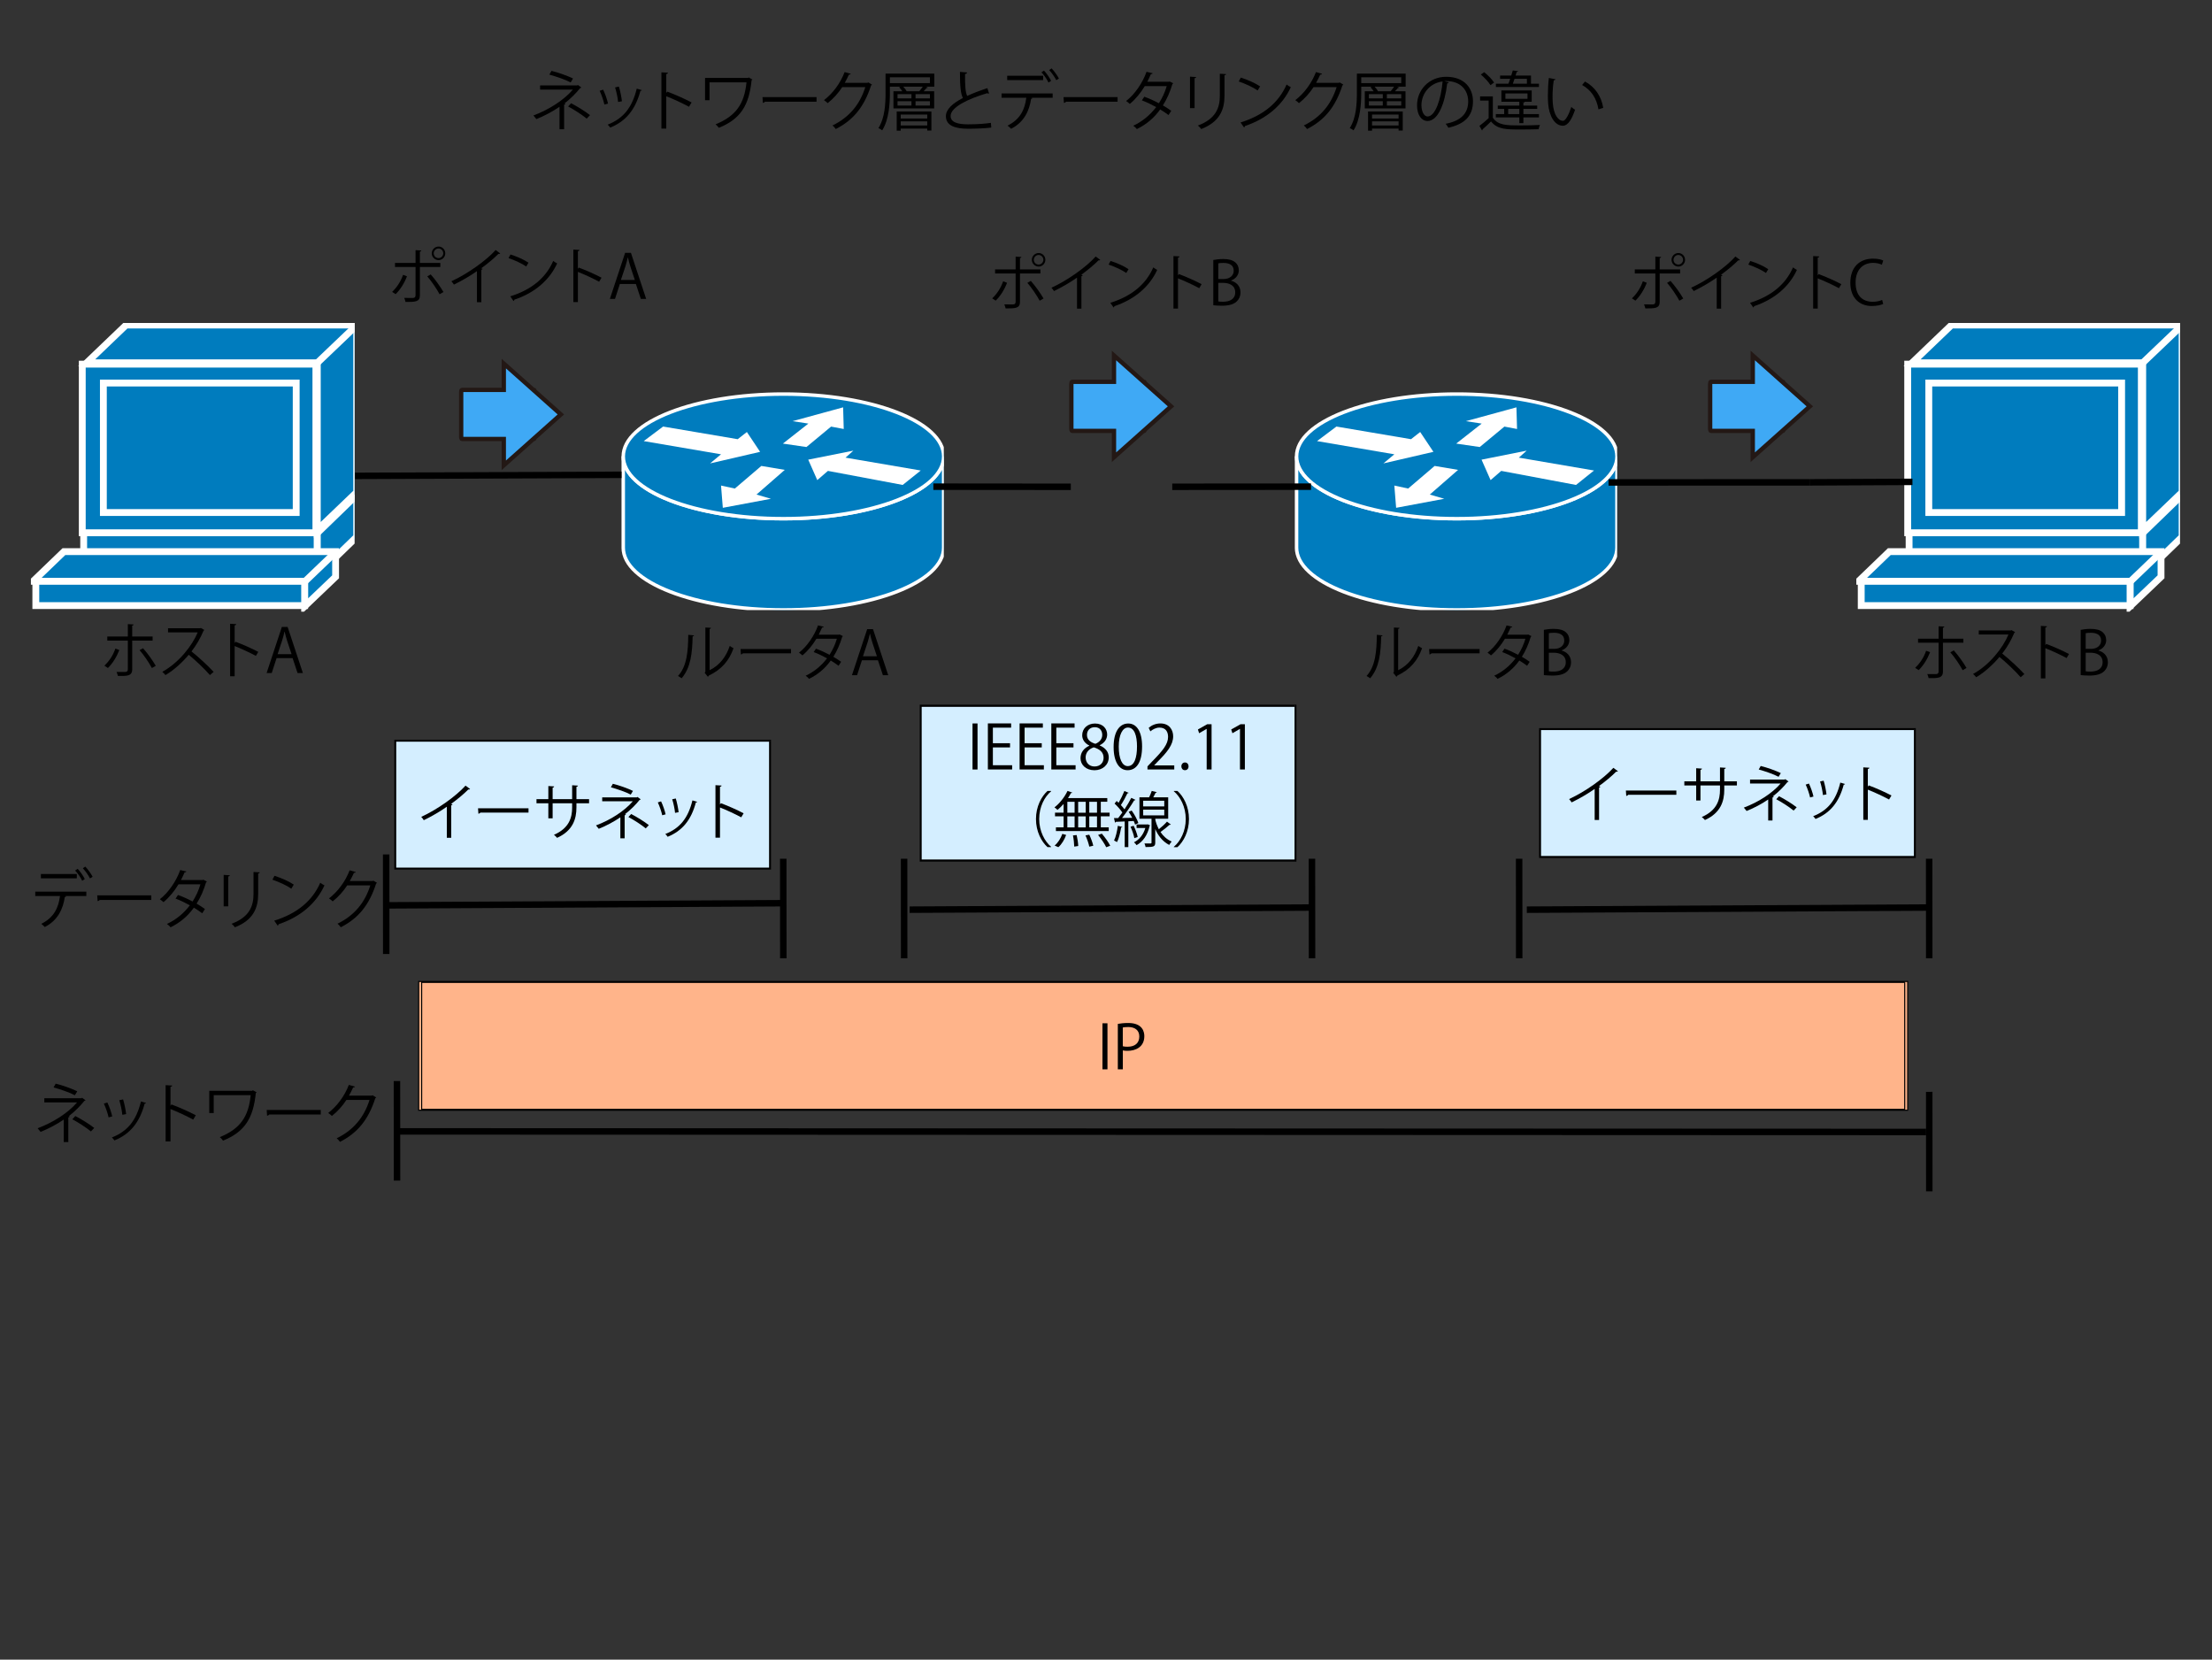 <?xml version="1.0" encoding="UTF-8"?><svg id="a" xmlns="http://www.w3.org/2000/svg" width="1025" height="769" xmlns:xlink="http://www.w3.org/1999/xlink" viewBox="0 0 1025 769"><rect x="0" y="0" width="1025" height="769" fill="#333333" stroke="none"/><defs><style>.al{clip-path:url(#ad);}.am{clip-path:url(#ai);}.an{fill:#fff;}.ao{clip-path:url(#j);}.ap{fill:#3fa9f5;stroke:#231815;stroke-width:2px;}.ap,.aq,.ar,.as{stroke-miterlimit:10;}.at{clip-path:url(#g);}.au{clip-path:url(#z);}.av{clip-path:url(#r);}.aw{isolation:isolate;}.ax{clip-path:url(#p);}.ay{clip-path:url(#aj);}.az{clip-path:url(#d);}.ba{clip-path:url(#ab);}.aq{fill:#d4eeff;}.aq,.ar,.as{stroke:#000;}.aq,.as{stroke-width:.5px;}.bb{clip-path:url(#ac);}.bc{clip-path:url(#aa);}.bd{clip-path:url(#v);}.be{clip-path:url(#x);}.bf{clip-path:url(#i);}.bg{clip-path:url(#b);}.bh{clip-path:url(#e);}.ar{stroke-width:3px;}.ar,.bi,.bj,.bk{fill:none;}.bl{clip-path:url(#f);}.bm{clip-path:url(#l);}.bn{fill:#007cbe;}.bo{clip-path:url(#o);}.bp{clip-path:url(#af);}.bq{clip-path:url(#n);}.br{clip-path:url(#q);}.as{fill:#ffb48a;}.bs{clip-path:url(#k);}.bt{clip-path:url(#c);}.bu{clip-path:url(#u);}.bv{clip-path:url(#ak);}.bj{stroke-width:1.62px;}.bj,.bk{stroke:#fff;}.bk{stroke-width:3.17px;}.bw{clip-path:url(#ae);}.bx{clip-path:url(#ah);}.by{clip-path:url(#s);}.bz{clip-path:url(#ag);}.ca{clip-path:url(#h);}.cb{clip-path:url(#y);}.cc{clip-path:url(#w);}</style><clipPath id="b"><rect class="bi" x="14.32" y="149.66" width="150" height="133.75"/></clipPath><clipPath id="c"><rect class="bi" x="14.32" y="149.66" width="150" height="133.75"/></clipPath><clipPath id="d"><rect class="bi" x="14.32" y="149.66" width="150" height="133.75"/></clipPath><clipPath id="e"><rect class="bi" x="14.32" y="149.66" width="150" height="133.75"/></clipPath><clipPath id="f"><rect class="bi" x="14.32" y="149.66" width="150" height="133.75"/></clipPath><clipPath id="g"><rect class="bi" x="14.32" y="149.66" width="150" height="133.75"/></clipPath><clipPath id="h"><rect class="bi" x="14.32" y="149.66" width="150" height="133.75"/></clipPath><clipPath id="i"><rect class="bi" x="14.32" y="149.66" width="150" height="133.75"/></clipPath><clipPath id="j"><rect class="bi" x="14.32" y="149.66" width="150" height="133.75"/></clipPath><clipPath id="k"><rect class="bi" x="14.32" y="149.66" width="150" height="133.75"/></clipPath><clipPath id="l"><rect class="bi" x="14.32" y="149.66" width="150" height="133.75"/></clipPath><clipPath id="n"><rect class="bi" x="600" y="181.78" width="150" height="101.63"/></clipPath><clipPath id="o"><rect class="bi" x="600" y="181.78" width="150" height="101.63"/></clipPath><clipPath id="p"><rect class="bi" x="600" y="181.78" width="149.34" height="100.91"/></clipPath><clipPath id="q"><rect class="bi" x="600" y="181.78" width="150" height="101.63"/></clipPath><clipPath id="r"><rect class="bi" x="600" y="181.78" width="149.34" height="100.91"/></clipPath><clipPath id="s"><rect class="bi" x="600" y="181.78" width="150" height="101.63"/></clipPath><clipPath id="u"><rect class="bi" x="288" y="181.78" width="150" height="101.63"/></clipPath><clipPath id="v"><rect class="bi" x="288" y="181.78" width="150" height="101.63"/></clipPath><clipPath id="w"><rect class="bi" x="288" y="181.78" width="149.34" height="100.91"/></clipPath><clipPath id="x"><rect class="bi" x="288" y="181.78" width="150" height="101.63"/></clipPath><clipPath id="y"><rect class="bi" x="288" y="181.78" width="149.34" height="100.91"/></clipPath><clipPath id="z"><rect class="bi" x="288" y="181.78" width="150" height="101.63"/></clipPath><clipPath id="aa"><rect class="bi" x="860.18" y="149.66" width="150" height="133.75"/></clipPath><clipPath id="ab"><rect class="bi" x="860.18" y="149.66" width="150" height="133.75"/></clipPath><clipPath id="ac"><rect class="bi" x="860.18" y="149.66" width="150" height="133.75"/></clipPath><clipPath id="ad"><rect class="bi" x="860.18" y="149.66" width="150" height="133.75"/></clipPath><clipPath id="ae"><rect class="bi" x="860.18" y="149.66" width="150" height="133.75"/></clipPath><clipPath id="af"><rect class="bi" x="860.18" y="149.66" width="150" height="133.75"/></clipPath><clipPath id="ag"><rect class="bi" x="860.18" y="149.66" width="150" height="133.75"/></clipPath><clipPath id="ah"><rect class="bi" x="860.18" y="149.66" width="150" height="133.75"/></clipPath><clipPath id="ai"><rect class="bi" x="860.18" y="149.66" width="150" height="133.75"/></clipPath><clipPath id="aj"><rect class="bi" x="860.18" y="149.66" width="150" height="133.75"/></clipPath><clipPath id="ak"><rect class="bi" x="860.18" y="149.66" width="150" height="133.75"/></clipPath></defs><g><rect class="as" x="194.69" y="454.96" width="688.61" height="59.26"/><path class="as" d="M882.61,455.17v58.85H195.39v-58.85H882.61m1.39-.41H194v59.67H884v-59.67h0Z"/></g><g><rect class="aq" x="183.15" y="343.2" width="173.68" height="59.26"/><path class="aq" d="M356.65,343.41v58.85H183.32v-58.85h173.33m.35-.41H182.97v59.67h174.03v-59.67h0Z"/></g><g class="aw"><path d="M269.38,40.54c-.09,.15-.27,.24-.54,.27-1.92,2.4-4.5,4.98-7.26,7.11l.48,.12c-.06,.15-.27,.39-.66,.42v11.43h-2.13v-10.41c-3.06,2.1-7.02,4.23-10.71,5.7-.15-.21-1.14-1.44-1.38-1.68,7.26-2.7,14.16-7.17,18.27-11.97h-15.18v-1.95h17.19l.33-.21,1.59,1.17Zm-4.95-2.34c-2.61-1.38-6.69-2.73-9.87-3.63l.99-1.74c3.21,.78,7.26,2.22,9.99,3.54l-1.11,1.83Zm.21,9.63c3,1.56,6.6,3.81,8.76,5.52l-1.53,1.62c-2.01-1.68-5.73-4.11-8.61-5.64l1.38-1.5Z"/><path d="M279.49,41.55c.9,1.83,1.89,4.71,2.25,6.45l-1.68,.45c-.36-1.74-1.29-4.47-2.19-6.39l1.62-.51Zm17.91,.21c-.06,.27-.36,.33-.63,.3-2.34,8.76-6.75,14.13-14.01,17.07-.24-.36-.78-1.05-1.17-1.38,7.17-2.82,11.28-7.74,13.47-16.68l2.34,.69Zm-10.62-1.65c.63,2.01,1.2,4.89,1.41,6.81l-1.77,.33c-.18-1.92-.75-4.68-1.41-6.75l1.77-.39Z"/><path d="M319.27,49.47c-3.06-1.65-7.26-3.6-10.53-4.89v15h-2.25v-26.07l3.03,.18c-.03,.33-.27,.54-.78,.63v8.76l.45-.63c3.51,1.29,8.16,3.36,11.28,5.01l-1.2,2.01Z"/><path d="M348.67,36.84c-.09,.12-.24,.24-.39,.3-1.17,11.73-5.16,18.03-15.18,22.08-.39-.51-.99-1.17-1.5-1.62,9.57-3.9,13.32-9.6,14.31-19.44h-17.13v8.28h-2.07v-10.32h19.89l.33-.24,1.74,.96Z"/><path d="M353.32,45h25.05v2.13h-23.91c-.18,.3-.57,.51-.96,.57l-.18-2.7Z"/><path d="M404.08,39.21c-.12,.15-.27,.3-.45,.42-3.15,9.72-8.07,15.96-16.35,20.16-.36-.51-.93-1.2-1.53-1.65,7.86-3.81,12.72-9.81,15.21-17.76h-10.71c-1.74,2.7-4.05,5.31-6.72,7.41-.42-.42-1.11-.99-1.71-1.38,4.08-3.15,7.53-7.74,9.57-13.02l2.85,.81c-.12,.3-.48,.39-.87,.39-.6,1.32-1.23,2.58-1.92,3.78h10.56l.36-.18,1.71,1.02Z"/><path d="M432.94,34.12v6.03h-3.93l.96,.42c-.09,.18-.33,.24-.6,.21-.36,.42-.87,.99-1.38,1.5h4.89v7.95h-18.87v-7.95h4.11c-.39-.63-.93-1.32-1.47-1.83l.6-.3h-4.89v2.82c0,5.13-.42,12.48-3.57,17.43-.36-.33-1.23-.84-1.74-1.05,3.03-4.77,3.3-11.49,3.3-16.38v-8.85h22.59Zm-2.04,4.38v-2.7h-18.54v2.7h18.54Zm-15.39,22.05v-8.88h16.08v8.82h-1.92v-.9h-12.3v.96h-1.86Zm.39-16.92v1.95h6.45v-1.95h-6.45Zm0,3.27v2.01h6.45v-2.01h-6.45Zm13.77,6.18h-12.3v1.83h12.3v-1.83Zm-12.3,5.07h12.3v-1.92h-12.3v1.92Zm1.17-18c.66,.66,1.26,1.47,1.56,2.13h5.88c.54-.63,1.17-1.44,1.62-2.13h-9.06Zm12.36,5.43v-1.95h-6.66v1.95h6.66Zm0,3.33v-2.01h-6.66v2.01h6.66Z"/><path d="M458.32,43.33c-.06,.03-.15,.03-.24,.03-.21,0-.45-.06-.63-.18-8.91,2.61-16.98,6.54-16.95,10.56,0,2.88,3.18,3.87,8.04,3.87s8.52-.36,10.62-.69l.18,2.19c-2.76,.36-7.23,.54-10.74,.54-5.94,0-10.26-1.38-10.29-5.79-.03-3.21,3.18-6.03,7.89-8.46-1.02-1.83-1.38-5.31-1.38-12.09l3.3,.27c-.03,.39-.33,.63-.93,.72-.03,5.25,.15,8.52,.99,10.14,2.82-1.32,6.06-2.52,9.36-3.6l.78,2.49Z"/><path d="M487.78,45.3h-9.9l.51,.15c-.03,.18-.27,.33-.6,.36-.78,5.43-3.24,10.83-9.27,13.86-.33-.39-1.11-1.08-1.62-1.47,5.91-2.94,7.98-7.5,8.67-12.9h-11.46v-2.01h23.67v2.01Zm-4.41-8.19h-16.65v-2.01h16.65v2.01Zm.39-4.41c1.23,1.29,2.61,3.33,3.3,4.74l-1.2,.81c-.63-1.38-2.07-3.51-3.27-4.74l1.17-.81Zm3.54-1.02c1.23,1.29,2.67,3.33,3.39,4.71l-1.23,.75c-.63-1.32-2.13-3.45-3.3-4.68l1.14-.78Z"/><path d="M492.82,45h25.05v2.13h-23.91c-.18,.3-.57,.51-.96,.57l-.18-2.7Z"/><path d="M543.64,38.58c-.03,.15-.18,.27-.36,.33-1.11,3.72-2.61,7.14-4.41,9.93,1.29,.75,2.76,1.68,3.87,2.49l-1.26,1.98c-1.08-.84-2.61-1.83-3.87-2.61-2.76,3.84-6.3,6.93-10.83,9.12-.33-.51-1.11-1.23-1.65-1.56,4.38-2.04,7.89-5.07,10.62-8.64-2.22-1.23-4.41-2.28-6.63-3.12l1.14-1.68c2.19,.78,4.44,1.8,6.75,3.03,1.56-2.46,2.79-5.07,3.63-7.95h-10.17c-1.83,3.06-4.29,6.09-6.93,8.25-.39-.36-1.2-1.02-1.71-1.35,3.93-3,7.65-8.4,9.45-13.53l2.85,.66c-.12,.33-.42,.42-.81,.39-.42,.99-1.11,2.46-1.68,3.57h9.96l.42-.12,1.62,.81Z"/><path d="M551.42,50.1v-14.58l2.85,.18c-.03,.27-.24,.48-.72,.54v13.86h-2.13Zm16.71-15.75c-.03,.3-.24,.45-.72,.51v9.54c0,6.3-2.16,12.06-10.77,15.39-.3-.45-1.05-1.23-1.56-1.62,8.31-3.09,10.17-8.22,10.17-13.77v-10.23l2.88,.18Z"/><path d="M574.97,35.95c3.12,.99,6.72,2.55,8.94,4.08l-1.14,1.89c-2.16-1.53-5.7-3.12-8.76-4.17l.96-1.8Zm-.12,20.79c10.65-3.3,17.73-9.27,21.33-17.58,.63,.51,1.32,.9,1.95,1.23-3.75,8.22-11.07,14.61-21.24,18-.03,.27-.21,.57-.42,.69l-1.62-2.34Z"/><path d="M622.48,39.21c-.12,.15-.27,.3-.45,.42-3.15,9.72-8.07,15.96-16.35,20.16-.36-.51-.93-1.2-1.53-1.65,7.86-3.81,12.72-9.81,15.21-17.76h-10.71c-1.74,2.7-4.05,5.31-6.72,7.41-.42-.42-1.11-.99-1.71-1.38,4.08-3.15,7.53-7.74,9.57-13.02l2.85,.81c-.12,.3-.48,.39-.87,.39-.6,1.32-1.23,2.58-1.92,3.78h10.56l.36-.18,1.71,1.02Z"/><path d="M651.35,34.12v6.03h-3.93l.96,.42c-.09,.18-.33,.24-.6,.21-.36,.42-.87,.99-1.38,1.5h4.89v7.95h-18.87v-7.95h4.11c-.39-.63-.93-1.32-1.47-1.83l.6-.3h-4.89v2.82c0,5.13-.42,12.48-3.57,17.43-.36-.33-1.23-.84-1.74-1.05,3.03-4.77,3.3-11.49,3.3-16.38v-8.85h22.59Zm-2.04,4.38v-2.7h-18.54v2.7h18.54Zm-15.39,22.05v-8.88h16.08v8.82h-1.92v-.9h-12.3v.96h-1.86Zm.39-16.92v1.95h6.45v-1.95h-6.45Zm0,3.27v2.01h6.45v-2.01h-6.45Zm13.77,6.18h-12.3v1.83h12.3v-1.83Zm-12.3,5.07h12.3v-1.92h-12.3v1.92Zm1.17-18c.66,.66,1.26,1.47,1.56,2.13h5.88c.54-.63,1.17-1.44,1.62-2.13h-9.06Zm12.36,5.43v-1.95h-6.66v1.95h6.66Zm0,3.33v-2.01h-6.66v2.01h6.66Z"/><path d="M671.36,38.13c-.12,.27-.36,.48-.75,.48-1.08,9.33-4.2,17.46-9.18,17.46-2.52,0-4.8-2.52-4.8-7.26,0-7.2,5.61-13.23,13.5-13.23,8.67,0,12.42,5.49,12.42,11.34,0,7.14-4.14,10.59-11.4,12.27-.27-.48-.78-1.29-1.26-1.83,6.9-1.32,10.44-4.68,10.44-10.35,0-4.95-3.18-9.45-10.2-9.45-.3,0-.63,.03-.9,.06l2.13,.51Zm-2.88-.39c-6.06,.75-9.81,5.76-9.81,11.01,0,3.21,1.38,5.22,2.82,5.22,3.63,0,6.24-8.01,6.99-16.23Z"/><path d="M691.76,44.67v9.87c2.34,3.57,6.72,3.57,12.36,3.57,3.3,0,7.14-.06,9.48-.21-.24,.45-.57,1.38-.63,1.98-2.07,.06-5.37,.12-8.34,.12-6.6,0-10.74,0-13.71-3.72-1.38,1.35-2.79,2.67-3.96,3.69,.03,.24-.03,.36-.24,.48l-1.17-2.13c1.29-.96,2.85-2.28,4.26-3.57v-8.16h-3.96v-1.92h5.91Zm-4.02-11.22c1.74,1.38,3.72,3.36,4.59,4.8l-1.68,1.2c-.84-1.44-2.76-3.48-4.47-4.92l1.56-1.08Zm16.29,23.61v-2.67h-10.89v-1.53h3.87v-2.4h-2.97v-1.53h9.99v-1.77h-8.31v-5.25h14.04v5.25h-4.47v.03l1.23,.06c-.03,.21-.18,.33-.6,.39v1.29h6.39v1.53h-6.39v2.4h7.2v1.53h-7.2v2.67h-1.89Zm9.09-18.27v1.53h-19.95v-1.53h5.82c.27-.69,.54-1.47,.81-2.28h-4.68v-1.5h5.16c.27-.81,.51-1.62,.72-2.37l2.46,.33c-.06,.24-.27,.36-.66,.36l-.51,1.68h7.14v3.78h3.69Zm-15.54,4.5v2.49h10.23v-2.49h-10.23Zm1.29,9.57h5.16v-2.4h-5.16v2.4Zm8.67-16.35h-5.73c-.24,.81-.51,1.59-.78,2.28h6.51v-2.28Z"/><path d="M720.8,36.72c-.06,.27-.39,.45-.81,.48-.36,2.25-.57,4.95-.57,7.47,0,1.11,.06,2.19,.12,3.15,.36,5.1,2.43,8.19,4.74,8.16,1.2,0,2.76-3.06,3.84-6.42,.42,.42,1.23,.99,1.74,1.29-1.38,4.05-3.12,7.35-5.61,7.41-3.81,.06-6.45-4.56-6.87-10.32-.09-1.14-.12-2.4-.12-3.75,0-2.64,.15-5.52,.45-8.07l3.09,.6Zm19.89,13.95c-.84-5.25-3.51-9.03-7.56-11.28l1.32-1.62c4.38,2.34,7.59,6.66,8.46,12.21l-2.22,.69Z"/></g><g><polyline class="bn" points="38.45 266.54 38.45 247.16 146.71 247.16 146.71 266.54 38.45 266.54"/><polygon class="bk" points="38.77 266.23 38.77 246.85 147.03 246.85 147.03 266.23 38.77 266.23"/><g><g class="bg"><polyline class="bn" points="164.97 229.66 164.97 249.04 146.71 266.73 146.71 247.16 39.1 247.16"/></g><g class="bt"><polyline class="bk" points="165.29 229.04 165.29 248.73 147.03 266.41 147.03 246.85 39.1 246.85"/></g><g class="az"><line class="bk" x1="39.1" y1="229.35" x2="164.97" y2="229.35"/></g><g class="bh"><line class="bi" x1="146.88" y1="247.14" x2="165.27" y2="229.33"/></g><g class="bl"><line class="bk" x1="146.88" y1="247.14" x2="165.27" y2="229.33"/></g></g><polyline class="bn" points="146.71 246.54 146.71 168.41 38.45 168.41 38.45 246.54 146.71 246.54"/><polygon class="bk" points="146.38 246.85 146.38 168.73 38.12 168.73 38.12 246.85 146.38 246.85"/><g><g class="at"><polyline class="bn" points="146.71 245.9 164.97 228.4 164.97 150.91 58.1 150.91 39.84 168.41 146.71 168.41 146.71 245.91"/></g><g class="ca"><polygon class="bk" points="147.03 245.58 165.29 228.08 165.29 150.6 58.43 150.6 40.17 168.1 147.03 168.1 147.03 245.58"/></g></g><polyline class="bn" points="137.58 237.79 137.58 177.79 48.23 177.79 48.23 237.79 137.58 237.79"/><polygon class="bk" points="137.25 237.48 137.25 177.48 47.9 177.48 47.9 237.48 137.25 237.48"/><g><g class="bf"><line class="bi" x1="146.75" y1="168.39" x2="165.27" y2="150.71"/></g><g class="ao"><line class="bk" x1="146.75" y1="168.39" x2="165.27" y2="150.71"/></g></g><polyline class="bn" points="141.49 280.91 141.49 269.04 15.65 269.04 29.93 255.29 155.84 255.29 155.84 266.96 141.49 280.64"/><g class="bs"><polygon class="bk" points="141.16 280.96 141.16 269.35 15.32 269.35 29.61 255.6 155.51 255.6 155.51 267.27 141.16 280.96"/></g><polyline class="bn" points="141.49 269.04 141.49 280.29 16.92 280.29 16.92 269.04 141.49 269.04"/><g class="bm"><polygon class="bk" points="141.16 269.35 141.16 280.6 16.6 280.6 16.6 269.35 141.16 269.35"/></g><line class="bi" x1="141.53" y1="269.21" x2="155.75" y2="255.58"/><line class="bk" x1="141.53" y1="269.21" x2="155.75" y2="255.58"/></g><g id="m"><g class="bq"><g class="bo"><path class="bn" d="M749.28,211.46c0,15.94-33.24,28.87-74.24,28.87s-74.24-12.93-74.24-28.87v42.29c0,15.94,33.24,28.87,74.24,28.87s74.24-12.93,74.24-28.87v-42.29Z"/></g><g class="ax"><path class="bj" d="M749.28,211.46c0,15.94-33.24,28.87-74.24,28.87s-74.24-12.93-74.24-28.87v42.29c0,15.94,33.24,28.87,74.24,28.87s74.24-12.93,74.24-28.87v-42.29Z"/></g><g class="br"><path class="bn" d="M675.05,240.32c41,0,74.24-12.93,74.24-28.87s-33.24-28.87-74.24-28.87-74.24,12.92-74.24,28.87,33.24,28.87,74.24,28.87"/></g><g class="av"><ellipse class="bj" cx="675.05" cy="211.46" rx="74.24" ry="28.87"/></g><g class="by"><polygon class="an" points="658.09 200.17 664.22 209.36 641.04 214.72 646.11 210.5 610.29 204.38 619.27 197.64 653.84 203.5 658.09 200.17"/><polygon class="an" points="690.71 222.46 686.52 212.98 707.43 208.81 703.8 212.05 738.65 218.01 730.29 224.7 695.65 218.19 690.71 222.46"/><polygon class="an" points="679.27 195.14 702.69 188.74 702.97 198.77 697.11 197.66 685.69 207.13 674.78 205.54 686.58 196.27 679.27 195.14"/><polygon class="an" points="669.24 231.11 646.94 235.29 646.11 224.98 652.51 226.37 664.79 215.89 675.65 217.72 662.55 229.15 669.24 231.11"/></g></g></g><g id="t"><g class="bu"><g class="bd"><path class="bn" d="M437.28,211.46c0,15.94-33.24,28.87-74.24,28.87s-74.24-12.93-74.24-28.87v42.29c0,15.94,33.24,28.87,74.24,28.87s74.24-12.93,74.24-28.87v-42.29Z"/></g><g class="cc"><path class="bj" d="M437.28,211.46c0,15.94-33.24,28.87-74.24,28.87s-74.24-12.93-74.24-28.87v42.29c0,15.94,33.24,28.87,74.24,28.87s74.24-12.93,74.24-28.87v-42.29Z"/></g><g class="be"><path class="bn" d="M363.05,240.32c41,0,74.24-12.93,74.24-28.87s-33.24-28.87-74.24-28.87-74.24,12.92-74.24,28.87,33.24,28.87,74.24,28.87"/></g><g class="cb"><ellipse class="bj" cx="363.05" cy="211.46" rx="74.24" ry="28.87"/></g><g class="au"><polygon class="an" points="346.09 200.17 352.22 209.36 329.04 214.72 334.11 210.5 298.29 204.38 307.27 197.64 341.84 203.5 346.09 200.17"/><polygon class="an" points="378.71 222.46 374.52 212.98 395.43 208.81 391.8 212.05 426.65 218.01 418.29 224.7 383.65 218.19 378.71 222.46"/><polygon class="an" points="367.27 195.14 390.69 188.74 390.97 198.77 385.11 197.66 373.69 207.13 362.78 205.54 374.58 196.27 367.27 195.14"/><polygon class="an" points="357.24 231.11 334.94 235.29 334.11 224.98 340.51 226.37 352.79 215.89 363.65 217.72 350.55 229.15 357.24 231.11"/></g></g></g><g><polyline class="bn" points="884.31 266.54 884.31 247.16 992.57 247.16 992.57 266.54 884.31 266.54"/><polygon class="bk" points="884.64 266.23 884.64 246.85 992.9 246.85 992.9 266.23 884.64 266.23"/><g><g class="bc"><polyline class="bn" points="1010.83 229.66 1010.83 249.04 992.57 266.73 992.57 247.16 884.96 247.16"/></g><g class="ba"><polyline class="bk" points="1011.16 229.04 1011.16 248.73 992.9 266.41 992.9 246.85 884.96 246.85"/></g><g class="bb"><line class="bk" x1="884.96" y1="229.35" x2="1010.83" y2="229.35"/></g><g class="al"><line class="bi" x1="992.75" y1="247.14" x2="1011.14" y2="229.33"/></g><g class="bw"><line class="bk" x1="992.75" y1="247.14" x2="1011.14" y2="229.33"/></g></g><polyline class="bn" points="992.57 246.54 992.57 168.41 884.31 168.41 884.31 246.54 992.57 246.54"/><polygon class="bk" points="992.25 246.85 992.25 168.73 883.99 168.73 883.99 246.85 992.25 246.85"/><g><g class="bp"><polyline class="bn" points="992.57 245.9 1010.83 228.4 1010.83 150.91 903.97 150.91 885.71 168.41 992.57 168.41 992.57 245.91"/></g><g class="bz"><polygon class="bk" points="992.9 245.58 1011.16 228.08 1011.16 150.6 904.29 150.6 886.03 168.1 992.9 168.1 992.9 245.58"/></g></g><polyline class="bn" points="983.44 237.79 983.44 177.79 894.09 177.79 894.09 237.79 983.44 237.79"/><polygon class="bk" points="983.12 237.48 983.12 177.48 893.77 177.48 893.77 237.48 983.12 237.48"/><g><g class="bx"><line class="bi" x1="992.62" y1="168.39" x2="1011.14" y2="150.71"/></g><g class="am"><line class="bk" x1="992.62" y1="168.39" x2="1011.14" y2="150.71"/></g></g><polyline class="bn" points="987.35 280.91 987.35 269.04 861.52 269.04 875.8 255.29 1001.7 255.29 1001.7 266.96 987.35 280.64"/><g class="ay"><polygon class="bk" points="987.03 280.96 987.03 269.35 861.19 269.35 875.47 255.6 1001.38 255.6 1001.38 267.27 987.03 280.96"/></g><polyline class="bn" points="987.35 269.04 987.35 280.29 862.79 280.29 862.79 269.04 987.35 269.04"/><g class="bv"><polygon class="bk" points="987.03 269.35 987.03 280.6 862.46 280.6 862.46 269.35 987.03 269.35"/></g><line class="bi" x1="987.4" y1="269.21" x2="1001.62" y2="255.58"/><line class="bk" x1="987.4" y1="269.21" x2="1001.62" y2="255.58"/></g><g class="aw"><path d="M55.3,301.19c-1.29,3.28-3.14,6.22-5.29,8.32l-1.62-1.06c2.02-1.93,3.95-4.62,5.07-7.92l1.85,.67Zm5.96-4.37v13.33c0,3.14-2.46,3.11-6.64,3.05-.11-.5-.34-1.29-.62-1.85,.64,.03,3.78,0,4.09,0,.78,0,1.15-.5,1.15-1.18v-13.36h-9.52v-1.88h9.52v-5.74l2.66,.14c-.03,.28-.22,.5-.64,.53v5.07h9.46v1.88h-9.46Zm5.01,3.53c2.04,2.27,4.4,5.54,5.91,8.15l-1.79,1.04c-1.37-2.58-3.84-6.16-5.71-8.29l1.6-.9Z"/><path d="M94.7,291.89c-.06,.14-.2,.25-.36,.31-1.51,3.56-3.3,6.64-5.6,9.63,3.05,2.44,7.64,6.61,10.25,9.49l-1.71,1.48c-2.46-2.86-6.97-7.11-9.83-9.41-2.46,3-6.72,7.08-10.78,9.41-.31-.42-.98-1.12-1.46-1.51,7.76-4.26,13.89-12.21,16.41-18.28h-13.75v-1.9h14.84l.36-.14,1.62,.92Z"/><path d="M118.56,303.9c-2.86-1.54-6.78-3.36-9.83-4.56v14h-2.1v-24.33l2.83,.17c-.03,.31-.25,.5-.73,.59v8.18l.42-.59c3.28,1.2,7.62,3.14,10.53,4.68l-1.12,1.88Z"/><path d="M140.34,311.85h-2.46l-2.3-6.92h-7.42l-2.24,6.92h-2.38l7.06-21.34h2.69l7.06,21.34Zm-5.24-8.76l-2.1-6.33c-.45-1.46-.81-2.8-1.09-4.06h-.08c-.28,1.29-.67,2.63-1.06,3.98l-2.13,6.41h6.47Z"/></g><g class="aw"><path d="M894.37,302.19c-1.29,3.28-3.14,6.22-5.29,8.32l-1.62-1.06c2.02-1.93,3.95-4.62,5.07-7.92l1.85,.67Zm5.96-4.37v13.33c0,3.14-2.46,3.11-6.64,3.05-.11-.5-.34-1.29-.62-1.85,.64,.03,3.78,0,4.09,0,.78,0,1.15-.5,1.15-1.18v-13.36h-9.52v-1.88h9.52v-5.74l2.66,.14c-.03,.28-.22,.5-.64,.53v5.07h9.46v1.88h-9.46Zm5.01,3.53c2.04,2.27,4.4,5.54,5.91,8.15l-1.79,1.04c-1.37-2.58-3.84-6.16-5.71-8.29l1.6-.9Z"/><path d="M933.76,292.89c-.06,.14-.2,.25-.36,.31-1.51,3.56-3.3,6.64-5.6,9.63,3.05,2.44,7.64,6.61,10.25,9.49l-1.71,1.48c-2.46-2.86-6.97-7.11-9.83-9.41-2.46,3-6.72,7.08-10.78,9.41-.31-.42-.98-1.12-1.46-1.51,7.76-4.26,13.89-12.21,16.41-18.28h-13.75v-1.9h14.84l.36-.14,1.62,.92Z"/><path d="M957.62,304.9c-2.86-1.54-6.78-3.36-9.83-4.56v14h-2.1v-24.33l2.83,.17c-.03,.31-.25,.5-.73,.59v8.18l.42-.59c3.28,1.2,7.62,3.14,10.53,4.68l-1.12,1.88Z"/><path d="M972.35,301.43c2.02,.48,4.4,2.16,4.4,5.38,0,1.9-.73,3.25-1.71,4.2-1.43,1.4-3.72,2.02-6.94,2.02-1.76,0-3.08-.14-3.95-.22v-20.97c1.18-.25,2.86-.45,4.59-.45,2.63,0,4.37,.5,5.63,1.57,1.01,.87,1.6,2.1,1.6,3.7,0,2.1-1.43,3.92-3.61,4.7v.08Zm-3.39-.78c2.83,0,4.65-1.62,4.65-3.81v-.03c0-2.52-1.85-3.61-4.76-3.61-1.23,0-1.96,.08-2.38,.2v7.25h2.49Zm-2.49,10.39c.53,.11,1.29,.14,2.27,.14,2.94,0,5.57-1.15,5.57-4.37s-2.77-4.37-5.6-4.37h-2.24v8.6Z"/></g><g class="aw"><path d="M321.59,294.4c-.03,.25-.28,.42-.64,.48-.17,7.53-.78,14.39-5.1,19.4-.45-.34-1.12-.76-1.68-1.06,4.17-4.54,4.68-11.54,4.76-19.07l2.66,.25Zm7.25,16.13c4.68-2.27,7.7-6.36,9.32-11.26,.42,.36,1.26,.84,1.74,1.09-1.99,5.66-5.46,9.83-11.42,12.66-.08,.22-.28,.45-.48,.56l-1.46-1.85,.31-.42v-20.55l2.6,.14c-.03,.25-.22,.48-.62,.53v19.1Z"/><path d="M343.17,300.73h23.38v1.99h-22.32c-.17,.28-.53,.48-.9,.53l-.17-2.52Z"/><path d="M390.61,294.74c-.03,.14-.17,.25-.34,.31-1.04,3.47-2.44,6.66-4.12,9.27,1.21,.7,2.58,1.57,3.61,2.32l-1.18,1.85c-1.01-.78-2.44-1.71-3.61-2.44-2.58,3.58-5.88,6.47-10.11,8.51-.31-.48-1.04-1.15-1.54-1.46,4.09-1.9,7.36-4.73,9.91-8.06-2.07-1.15-4.12-2.13-6.19-2.91l1.06-1.57c2.04,.73,4.14,1.68,6.3,2.83,1.46-2.3,2.6-4.73,3.39-7.42h-9.49c-1.71,2.86-4,5.68-6.47,7.7-.36-.34-1.12-.95-1.6-1.26,3.67-2.8,7.14-7.84,8.82-12.63l2.66,.62c-.11,.31-.39,.39-.76,.36-.39,.92-1.04,2.3-1.57,3.33h9.3l.39-.11,1.51,.76Z"/><path d="M411.58,312.85h-2.46l-2.3-6.92h-7.42l-2.24,6.92h-2.38l7.06-21.34h2.69l7.06,21.34Zm-5.24-8.76l-2.1-6.33c-.45-1.46-.81-2.8-1.09-4.06h-.08c-.28,1.29-.67,2.63-1.06,3.98l-2.13,6.41h6.47Z"/></g><g class="aw"><path d="M640.65,294.4c-.03,.25-.28,.42-.64,.48-.17,7.53-.78,14.39-5.1,19.4-.45-.34-1.12-.76-1.68-1.06,4.17-4.54,4.68-11.54,4.76-19.07l2.66,.25Zm7.25,16.13c4.68-2.27,7.7-6.36,9.32-11.26,.42,.36,1.26,.84,1.74,1.09-1.99,5.66-5.46,9.83-11.42,12.66-.08,.22-.28,.45-.48,.56l-1.46-1.85,.31-.42v-20.55l2.6,.14c-.03,.25-.22,.48-.62,.53v19.1Z"/><path d="M662.24,300.73h23.38v1.99h-22.32c-.17,.28-.53,.48-.9,.53l-.17-2.52Z"/><path d="M709.67,294.74c-.03,.14-.17,.25-.34,.31-1.04,3.47-2.44,6.66-4.12,9.27,1.21,.7,2.58,1.57,3.61,2.32l-1.18,1.85c-1.01-.78-2.44-1.71-3.61-2.44-2.58,3.58-5.88,6.47-10.11,8.51-.31-.48-1.04-1.15-1.54-1.46,4.09-1.9,7.36-4.73,9.91-8.06-2.07-1.15-4.12-2.13-6.19-2.91l1.06-1.57c2.04,.73,4.14,1.68,6.3,2.83,1.46-2.3,2.6-4.73,3.39-7.42h-9.49c-1.71,2.86-4,5.68-6.47,7.7-.36-.34-1.12-.95-1.6-1.26,3.67-2.8,7.14-7.84,8.82-12.63l2.66,.62c-.11,.31-.39,.39-.76,.36-.39,.92-1.04,2.3-1.57,3.33h9.3l.39-.11,1.51,.76Z"/><path d="M723.59,301.43c2.02,.48,4.4,2.16,4.4,5.38,0,1.9-.73,3.25-1.71,4.2-1.43,1.4-3.72,2.02-6.94,2.02-1.76,0-3.08-.14-3.95-.22v-20.97c1.18-.25,2.86-.45,4.59-.45,2.63,0,4.37,.5,5.63,1.57,1.01,.87,1.6,2.1,1.6,3.7,0,2.1-1.43,3.92-3.61,4.7v.08Zm-3.39-.78c2.83,0,4.65-1.62,4.65-3.81v-.03c0-2.52-1.85-3.61-4.76-3.61-1.23,0-1.96,.08-2.38,.2v7.25h2.49Zm-2.49,10.39c.53,.11,1.29,.14,2.27,.14,2.94,0,5.57-1.15,5.57-4.37s-2.77-4.37-5.6-4.37h-2.24v8.6Z"/></g><line class="ar" x1="164.5" y1="220.5" x2="288" y2="220"/><line class="ar" x1="745.37" y1="223.53" x2="838.5" y2="223.5"/><line class="ar" x1="838.51" y1="223.5" x2="886.19" y2="223.27"/><path class="ap" d="M233.45,168.47v12.2h-19.39c-.23,0-.36,.45-.36,1.06v20.61c0,.57,.18,1.06,.36,1.06h19.39v12.2l13.69-12.2h.27c.14,0,.27-.23,.32-.53l12.16-10.84-12.16-10.84c-.05-.3-.18-.53-.32-.53h-.27l-13.69-12.2Z"/><path class="ap" d="M516.2,164.72v12.2h-19.39c-.23,0-.36,.45-.36,1.06v20.61c0,.57,.18,1.06,.36,1.06h19.39v12.2l13.69-12.2h.27c.14,0,.27-.23,.32-.53l12.16-10.84-12.16-10.84c-.05-.3-.18-.53-.32-.53h-.27l-13.69-12.2Z"/><path class="ap" d="M812.2,164.72v12.2h-19.39c-.23,0-.36,.45-.36,1.06v20.61c0,.57,.18,1.06,.36,1.06h19.39v12.2l13.69-12.2h.27c.14,0,.27-.23,.32-.53l12.16-10.84-12.16-10.84c-.05-.3-.18-.53-.32-.53h-.27l-13.69-12.2Z"/><g class="aw"><path d="M39.64,509.82c-.09,.15-.27,.24-.54,.27-1.92,2.4-4.5,4.98-7.26,7.11l.48,.12c-.06,.15-.27,.39-.66,.42v11.43h-2.13v-10.41c-3.06,2.1-7.02,4.23-10.71,5.7-.15-.21-1.14-1.44-1.38-1.68,7.26-2.7,14.16-7.17,18.27-11.97h-15.18v-1.95h17.19l.33-.21,1.59,1.17Zm-4.95-2.34c-2.61-1.38-6.69-2.73-9.87-3.63l.99-1.74c3.21,.78,7.26,2.22,9.99,3.54l-1.11,1.83Zm.21,9.63c3,1.56,6.6,3.81,8.76,5.52l-1.53,1.62c-2.01-1.68-5.73-4.11-8.61-5.64l1.38-1.5Z"/><path d="M49.75,510.84c.9,1.83,1.89,4.71,2.25,6.45l-1.68,.45c-.36-1.74-1.29-4.47-2.19-6.39l1.62-.51Zm17.91,.21c-.06,.27-.36,.33-.63,.3-2.34,8.76-6.75,14.13-14.01,17.07-.24-.36-.78-1.05-1.17-1.38,7.17-2.82,11.28-7.74,13.47-16.68l2.34,.69Zm-10.62-1.65c.63,2.01,1.2,4.89,1.41,6.81l-1.77,.33c-.18-1.92-.75-4.68-1.41-6.75l1.77-.39Z"/><path d="M89.53,518.76c-3.06-1.65-7.26-3.6-10.53-4.89v15h-2.25v-26.07l3.03,.18c-.03,.33-.27,.54-.78,.63v8.76l.45-.63c3.51,1.29,8.16,3.36,11.28,5.01l-1.2,2.01Z"/><path d="M118.93,506.13c-.09,.12-.24,.24-.39,.3-1.17,11.73-5.16,18.03-15.18,22.08-.39-.51-.99-1.17-1.5-1.62,9.57-3.9,13.32-9.6,14.31-19.44h-17.13v8.28h-2.07v-10.32h19.89l.33-.24,1.74,.96Z"/><path d="M123.58,514.29h25.05v2.13h-23.91c-.18,.3-.57,.51-.96,.57l-.18-2.7Z"/><path d="M174.34,508.5c-.12,.15-.27,.3-.45,.42-3.15,9.72-8.07,15.96-16.35,20.16-.36-.51-.93-1.2-1.53-1.65,7.86-3.81,12.72-9.81,15.21-17.76h-10.71c-1.74,2.7-4.05,5.31-6.72,7.41-.42-.42-1.11-.99-1.71-1.38,4.08-3.15,7.53-7.74,9.57-13.02l2.85,.81c-.12,.3-.48,.39-.87,.39-.6,1.32-1.23,2.58-1.92,3.78h10.56l.36-.18,1.71,1.02Z"/></g><g class="aw"><path d="M40.01,415.16h-9.9l.51,.15c-.03,.18-.27,.33-.6,.36-.78,5.43-3.24,10.83-9.27,13.86-.33-.39-1.11-1.08-1.62-1.47,5.91-2.94,7.98-7.5,8.67-12.9h-11.46v-2.01h23.67v2.01Zm-4.41-8.19H18.95v-2.01h16.65v2.01Zm.39-4.41c1.23,1.29,2.61,3.33,3.3,4.74l-1.2,.81c-.63-1.38-2.07-3.51-3.27-4.74l1.17-.81Zm3.54-1.02c1.23,1.29,2.67,3.33,3.39,4.71l-1.23,.75c-.63-1.32-2.13-3.45-3.3-4.68l1.14-.78Z"/><path d="M45.05,414.86h25.05v2.13h-23.91c-.18,.3-.57,.51-.96,.57l-.18-2.7Z"/><path d="M95.87,408.44c-.03,.15-.18,.27-.36,.33-1.11,3.72-2.61,7.14-4.41,9.93,1.29,.75,2.76,1.68,3.87,2.49l-1.26,1.98c-1.08-.84-2.61-1.83-3.87-2.61-2.76,3.84-6.3,6.93-10.83,9.12-.33-.51-1.11-1.23-1.65-1.56,4.38-2.04,7.89-5.07,10.62-8.64-2.22-1.23-4.41-2.28-6.63-3.12l1.14-1.68c2.19,.78,4.44,1.8,6.75,3.03,1.56-2.46,2.79-5.07,3.63-7.95h-10.17c-1.83,3.06-4.29,6.09-6.93,8.25-.39-.36-1.2-1.02-1.71-1.35,3.93-3,7.65-8.4,9.45-13.53l2.85,.66c-.12,.33-.42,.42-.81,.39-.42,.99-1.11,2.46-1.68,3.57h9.96l.42-.12,1.62,.81Z"/><path d="M103.64,419.96v-14.58l2.85,.18c-.03,.27-.24,.48-.72,.54v13.86h-2.13Zm16.71-15.75c-.03,.3-.24,.45-.72,.51v9.54c0,6.3-2.16,12.06-10.77,15.39-.3-.45-1.05-1.23-1.56-1.62,8.31-3.09,10.17-8.22,10.17-13.77v-10.23l2.88,.18Z"/><path d="M127.19,405.8c3.12,.99,6.72,2.55,8.94,4.08l-1.14,1.89c-2.16-1.53-5.7-3.12-8.76-4.17l.96-1.8Zm-.12,20.79c10.65-3.3,17.73-9.27,21.33-17.58,.63,.51,1.32,.9,1.95,1.23-3.75,8.22-11.07,14.61-21.24,18-.03,.27-.21,.57-.42,.69l-1.62-2.34Z"/><path d="M174.71,409.07c-.12,.15-.27,.3-.45,.42-3.15,9.72-8.07,15.96-16.35,20.16-.36-.51-.93-1.2-1.53-1.65,7.86-3.81,12.72-9.81,15.21-17.76h-10.71c-1.74,2.7-4.05,5.31-6.72,7.41-.42-.42-1.11-.99-1.71-1.38,4.08-3.15,7.53-7.74,9.57-13.02l2.85,.81c-.12,.3-.48,.39-.87,.39-.6,1.32-1.23,2.58-1.92,3.78h10.56l.36-.18,1.71,1.02Z"/></g><line class="ar" x1="178.5" y1="419.5" x2="362.5" y2="418.5"/><line class="ar" x1="178.97" y1="442.03" x2="178.94" y2="395.9"/><line class="ar" x1="362.97" y1="444.03" x2="362.94" y2="397.9"/><line class="ar" x1="418.97" y1="444.03" x2="418.94" y2="397.9"/><line class="ar" x1="607.97" y1="444.03" x2="607.94" y2="397.9"/><line class="ar" x1="421.5" y1="421.5" x2="607.5" y2="420.5"/><line class="ar" x1="707.5" y1="421.5" x2="893.5" y2="420.5"/><line class="ar" x1="703.97" y1="444.03" x2="703.94" y2="397.9"/><line class="ar" x1="893.97" y1="444.03" x2="893.94" y2="397.9"/><line class="ar" x1="183.97" y1="547.03" x2="183.94" y2="500.9"/><line class="ar" x1="894" y1="552.03" x2="893.97" y2="505.9"/><line class="ar" x1="185.2" y1="524.22" x2="892.5" y2="524.5"/><g class="aw"><path d="M217.83,365.6c-.11,.14-.28,.22-.53,.22-.08,0-.17,0-.28-.03-2.16,2.18-5.26,4.73-7.98,6.69,.22,.08,.56,.25,.67,.31-.06,.17-.31,.34-.62,.36v15.04h-2.04v-14.39c-2.97,2.1-6.83,4.37-10.67,6.24-.28-.45-.78-1.15-1.18-1.54,7.64-3.53,16.02-9.52,20.52-14.48l2.1,1.57Z"/><path d="M221.52,374.53h23.38v1.99h-22.32c-.17,.28-.53,.48-.9,.53l-.17-2.52Z"/><path d="M272.96,372.2h-5.85v1.93c0,5.35-1.65,10.78-8.96,14.08-.36-.45-.95-1.01-1.46-1.4,7.11-3.08,8.43-8.06,8.43-12.66v-1.96h-9.04v6.97h-1.99v-6.97h-5.49v-1.9h5.49v-6.08l2.69,.17c-.03,.28-.28,.53-.7,.59v5.32h9.04v-6.44l2.69,.17c-.03,.25-.25,.48-.7,.53v5.74h5.85v1.9Z"/><path d="M296.9,370.36c-.08,.14-.25,.22-.5,.25-1.79,2.24-4.2,4.65-6.78,6.64l.45,.11c-.06,.14-.25,.36-.62,.39v10.67h-1.99v-9.72c-2.86,1.96-6.55,3.95-10,5.32-.14-.2-1.06-1.34-1.29-1.57,6.78-2.52,13.22-6.69,17.05-11.17h-14.17v-1.82h16.04l.31-.2,1.48,1.09Zm-4.62-2.18c-2.44-1.29-6.24-2.55-9.21-3.39l.92-1.62c3,.73,6.78,2.07,9.32,3.3l-1.04,1.71Zm.2,8.99c2.8,1.46,6.16,3.56,8.18,5.15l-1.43,1.51c-1.88-1.57-5.35-3.84-8.04-5.26l1.29-1.4Z"/><path d="M306.33,371.31c.84,1.71,1.76,4.4,2.1,6.02l-1.57,.42c-.34-1.62-1.2-4.17-2.04-5.96l1.51-.48Zm16.72,.2c-.06,.25-.34,.31-.59,.28-2.18,8.18-6.3,13.19-13.08,15.93-.22-.34-.73-.98-1.09-1.29,6.69-2.63,10.53-7.22,12.57-15.57l2.18,.64Zm-9.91-1.54c.59,1.88,1.12,4.56,1.32,6.36l-1.65,.31c-.17-1.79-.7-4.37-1.32-6.3l1.65-.36Z"/><path d="M343.46,378.7c-2.86-1.54-6.78-3.36-9.83-4.56v14h-2.1v-24.33l2.83,.17c-.03,.31-.25,.5-.73,.59v8.18l.42-.59c3.28,1.2,7.62,3.14,10.53,4.68l-1.12,1.88Z"/></g><g><g><rect class="aq" x="426.63" y="327.01" width="173.68" height="71.75"/><path class="aq" d="M600.14,327.25v71.25h-173.33v-71.25h173.33m.35-.49h-174.03v72.24h174.03v-72.24h0Z"/></g><g class="aw"><path d="M450.65,335.21h2.32v21.34h-2.32v-21.34Z"/><path d="M469.02,356.54h-11.26v-21.34h10.78v1.96h-8.46v7.22h7.95v1.93h-7.95v8.26h8.93v1.96Z"/><path d="M483.72,356.54h-11.26v-21.34h10.78v1.96h-8.46v7.22h7.95v1.93h-7.95v8.26h8.93v1.96Z"/><path d="M498.42,356.54h-11.26v-21.34h10.78v1.96h-8.46v7.22h7.95v1.93h-7.95v8.26h8.93v1.96Z"/><path d="M504.75,345.43c-2.27-1.09-3.28-2.94-3.28-4.73,0-3.25,2.55-5.46,5.94-5.46,3.81,0,5.63,2.58,5.63,5.1,0,1.79-.95,3.75-3.44,4.96v.11c2.58,1.09,4.17,2.97,4.17,5.49,0,3.56-2.91,5.99-6.61,5.99-4,0-6.47-2.55-6.47-5.57,0-2.72,1.62-4.68,4.06-5.77v-.11Zm6.63,5.71c0-2.63-1.76-3.98-4.54-4.87-2.46,.81-3.78,2.6-3.78,4.68,0,2.38,1.6,4.2,4.12,4.2,2.69,0,4.2-1.82,4.2-4Zm-7.7-10.67c-.03,2.24,1.57,3.47,3.89,4.17,1.82-.7,3.19-2.13,3.19-4.12,0-1.76-.98-3.58-3.44-3.58s-3.64,1.71-3.64,3.53Z"/><path d="M516.03,346.13c0-7.34,2.86-10.89,6.78-10.89s6.41,3.75,6.41,10.61c0,7.28-2.55,11.03-6.72,11.03-3.81,0-6.47-3.75-6.47-10.75Zm10.84-.17c0-5.24-1.26-8.85-4.2-8.85-2.49,0-4.26,3.33-4.26,8.85s1.54,9.02,4.17,9.02c3.11,0,4.28-4.03,4.28-9.02Z"/><path d="M544.12,356.54h-12.4v-1.43l2.04-2.16c4.98-5.04,7.5-8.09,7.5-11.51,0-2.24-.98-4.31-4-4.31-1.68,0-3.19,.92-4.2,1.74l-.78-1.62c1.29-1.15,3.19-2.04,5.43-2.04,4.23,0,5.91,3.08,5.91,5.96,0,3.95-2.77,7.31-7.11,11.68l-1.65,1.74v.06h9.27v1.9Z"/><path d="M547.42,355.11c0-1.06,.7-1.82,1.68-1.82s1.65,.76,1.65,1.82c0,1.01-.64,1.76-1.68,1.76s-1.65-.84-1.65-1.76Z"/><path d="M559.15,356.54v-18.79h-.06l-3.44,1.99-.56-1.74,4.34-2.44h1.99v20.97h-2.27Z"/><path d="M574.58,356.54v-18.79h-.06l-3.44,1.99-.56-1.74,4.34-2.44h1.99v20.97h-2.27Z"/><path d="M487.08,366.62c-3.05,2.55-5.54,7.22-5.54,12.88s2.58,10.42,5.54,12.88v.14h-1.68c-2.83-2.55-5.35-7.25-5.35-13.02s2.52-10.47,5.35-13.02h1.68v.14Z"/><path d="M492.85,376.56v-4.06c-.9,1.04-1.88,1.99-2.83,2.77-.34-.36-.98-.9-1.4-1.18,2.3-1.74,4.65-4.65,6.05-7.62l2.21,.78c-.08,.17-.28,.28-.62,.22-.39,.78-.87,1.57-1.37,2.32h18.2v1.71h-3v5.04h4.09v1.71h-4.09v5.1h3.67v1.71h-24.47v-1.71h3.56v-5.1h-3.98v-1.71h3.98Zm1.18,10.3c-.73,2.1-2.04,4.34-3.61,5.68l-1.74-.76c1.51-1.18,2.86-3.33,3.58-5.4l1.76,.48Zm.56-15.34v5.04h3.36v-5.04h-3.36Zm0,6.75v5.1h3.36v-5.1h-3.36Zm3.19,14c-.03-1.32-.25-3.5-.59-5.18l1.71-.17c.39,1.65,.7,3.81,.73,5.07l-1.85,.28Zm5.32-20.75h-3.5v5.04h3.5v-5.04Zm0,6.75h-3.5v5.1h3.5v-5.1Zm1.65,14.03c-.25-1.34-1.01-3.56-1.76-5.21l1.76-.34c.78,1.62,1.57,3.81,1.85,5.12l-1.85,.42Zm3.58-15.74v-5.04h-3.58v5.04h3.58Zm0,6.8v-5.1h-3.58v5.1h3.58Zm4.28,9.21c-.7-1.51-2.35-3.95-3.78-5.68l1.74-.62c1.46,1.71,3.14,4.06,3.89,5.6l-1.85,.7Z"/><path d="M524.38,375.55c1.29,1.79,2.63,4.23,3.11,5.8l-1.51,.73c-.14-.5-.36-1.06-.64-1.68-.84,.06-1.68,.08-2.49,.14v11.98h-1.68v-11.9c-1.57,.06-2.97,.11-4.09,.17-.03,.2-.2,.31-.39,.36l-.5-2.1h1.96c.62-.76,1.26-1.62,1.93-2.58-.87-1.29-2.32-2.94-3.61-4.14l.98-1.2c.28,.25,.59,.53,.9,.84,.95-1.62,2.04-3.86,2.66-5.46l1.99,.84c-.08,.17-.28,.25-.59,.25-.73,1.57-1.96,3.86-3.02,5.43,.64,.67,1.23,1.37,1.68,1.99,1.2-1.82,2.32-3.72,3.14-5.32l1.96,.92c-.08,.14-.31,.25-.62,.25-1.43,2.38-3.67,5.71-5.63,8.15l4.73-.08c-.5-.95-1.06-1.93-1.65-2.77l1.4-.62Zm-4.31,7.62c-.08,.17-.25,.28-.56,.28-.39,2.38-1.04,5.07-1.88,6.72-.39-.25-1.01-.53-1.4-.73,.81-1.57,1.4-4.26,1.76-6.8l2.07,.53Zm5.24-.56c.81,1.65,1.6,3.78,1.88,5.21-.34,.11-.67,.25-1.57,.53-.22-1.43-.98-3.61-1.76-5.29l1.46-.45Zm6.55-.67l1.06,.48c-.03,.11-.11,.2-.2,.25-1.01,4.4-3.16,7.34-6.05,8.93-.25-.39-.84-1.06-1.2-1.32,2.44-1.23,4.31-3.44,5.26-6.64h-4.06v-1.62h4.87l.31-.08Zm3.47-2.58c0,1.26,1.04,3.67,1.65,4.87,1.34-1.06,2.86-2.46,3.78-3.53,1.37,1.04,1.6,1.18,1.79,1.34-.08,.14-.34,.2-.62,.14-1.06,.95-2.77,2.35-4.17,3.33,1.2,1.82,2.88,3.42,5.18,4.42-.34,.36-.9,1.09-1.15,1.57-3.28-1.71-5.26-4.56-6.47-7.36v6.27c0,1.9-.78,2.07-4.48,2.07-.06-.5-.31-1.18-.53-1.68,1.34,.03,2.49,.03,2.83,.03,.36-.03,.45-.11,.45-.42v-11.06h-5.6v-9.91h4.48c.48-.95,.95-2.13,1.23-2.97l2.35,.59c-.06,.17-.25,.28-.56,.28-.28,.59-.67,1.37-1.09,2.1h6.92v9.91h-5.99Zm-5.6-8.34v2.63h9.77v-2.63h-9.77Zm0,4.12v2.66h9.77v-2.66h-9.77Z"/><path d="M543.92,392.38c3.05-2.55,5.54-7.22,5.54-12.88s-2.58-10.42-5.54-12.88v-.14h1.68c2.86,2.55,5.35,7.25,5.35,13.02s-2.49,10.47-5.35,13.02h-1.68v-.14Z"/></g></g><g class="aw"><path d="M510.86,474.14h2.32v21.34h-2.32v-21.34Z"/><path d="M517.97,474.42c1.23-.22,2.86-.42,4.84-.42,6.89,0,7.45,4.42,7.45,6.1,0,5.01-4,6.8-7.78,6.8-.81,0-1.54-.03-2.18-.2v8.76h-2.32v-21.06Zm2.32,10.36c.59,.17,1.34,.22,2.24,.22,3.36,0,5.4-1.68,5.4-4.73s-2.18-4.4-5.1-4.4c-1.18,0-2.04,.11-2.55,.22v8.68Z"/></g><g class="aw"><path d="M188.58,128.04c-1.26,3.28-3.11,6.16-5.26,8.26l-1.62-1.06c2.1-1.96,3.92-4.62,5.07-7.9l1.82,.7Zm5.99-4.31v13.13c0,3.05-2.18,3.05-6.66,3.05-.11-.5-.34-1.29-.59-1.88,.81,.03,1.71,.03,2.46,.03h1.62c.78,0,1.15-.5,1.15-1.18v-13.16h-9.52v-1.9h9.52v-5.91l2.66,.14c-.03,.28-.22,.48-.64,.53v5.24h9.46v1.9h-9.46Zm5.01,3.42c2.04,2.27,4.4,5.57,5.91,8.15l-1.79,1.04c-1.37-2.55-3.84-6.16-5.71-8.29l1.6-.9Zm3.64-12.91c1.71,0,3.11,1.4,3.11,3.14s-1.4,3.14-3.11,3.14-3.16-1.4-3.16-3.14,1.46-3.14,3.16-3.14Zm2.18,3.14c0-1.23-.98-2.24-2.18-2.24s-2.24,1.01-2.24,2.24,1.01,2.21,2.24,2.21,2.18-1.06,2.18-2.21Z"/><path d="M231.79,117.43c-.11,.14-.28,.22-.53,.22-.08,0-.17,0-.28-.03-2.16,2.18-5.26,4.73-7.98,6.69,.22,.08,.56,.25,.67,.31-.06,.17-.31,.34-.62,.36v15.04h-2.04v-14.39c-2.97,2.1-6.83,4.37-10.67,6.24-.28-.45-.78-1.15-1.18-1.54,7.64-3.53,16.02-9.52,20.52-14.48l2.1,1.57Z"/><path d="M236.55,117.91c2.91,.92,6.27,2.38,8.34,3.81l-1.06,1.76c-2.02-1.43-5.32-2.91-8.18-3.89l.9-1.68Zm-.11,19.4c9.94-3.08,16.55-8.65,19.91-16.41,.59,.48,1.23,.84,1.82,1.15-3.5,7.67-10.33,13.64-19.82,16.8-.03,.25-.2,.53-.39,.64l-1.51-2.18Z"/><path d="M277.62,130.53c-2.86-1.54-6.78-3.36-9.83-4.56v14h-2.1v-24.33l2.83,.17c-.03,.31-.25,.5-.73,.59v8.18l.42-.59c3.28,1.2,7.62,3.14,10.53,4.68l-1.12,1.88Z"/><path d="M299.41,138.49h-2.46l-2.3-6.92h-7.42l-2.24,6.92h-2.38l7.06-21.34h2.69l7.06,21.34Zm-5.24-8.76l-2.1-6.33c-.45-1.46-.81-2.8-1.09-4.06h-.08c-.28,1.29-.67,2.63-1.06,3.98l-2.13,6.41h6.47Z"/></g><g class="aw"><path d="M466.65,131.04c-1.26,3.28-3.11,6.16-5.26,8.26l-1.62-1.06c2.1-1.96,3.92-4.62,5.07-7.9l1.82,.7Zm5.99-4.31v13.13c0,3.05-2.18,3.05-6.66,3.05-.11-.5-.34-1.29-.59-1.88,.81,.03,1.71,.03,2.46,.03h1.62c.78,0,1.15-.5,1.15-1.18v-13.16h-9.52v-1.9h9.52v-5.91l2.66,.14c-.03,.28-.22,.48-.64,.53v5.24h9.46v1.9h-9.46Zm5.01,3.42c2.04,2.27,4.4,5.57,5.91,8.15l-1.79,1.04c-1.37-2.55-3.84-6.16-5.71-8.29l1.6-.9Zm3.64-12.91c1.71,0,3.11,1.4,3.11,3.14s-1.4,3.14-3.11,3.14-3.16-1.4-3.16-3.14,1.46-3.14,3.16-3.14Zm2.18,3.14c0-1.23-.98-2.24-2.18-2.24s-2.24,1.01-2.24,2.24,1.01,2.21,2.24,2.21,2.18-1.06,2.18-2.21Z"/><path d="M509.85,120.43c-.11,.14-.28,.22-.53,.22-.08,0-.17,0-.28-.03-2.16,2.18-5.26,4.73-7.98,6.69,.22,.08,.56,.25,.67,.31-.06,.17-.31,.34-.62,.36v15.04h-2.04v-14.39c-2.97,2.1-6.83,4.37-10.67,6.24-.28-.45-.78-1.15-1.18-1.54,7.64-3.53,16.02-9.52,20.52-14.48l2.1,1.57Z"/><path d="M514.61,120.91c2.91,.92,6.27,2.38,8.34,3.81l-1.06,1.76c-2.02-1.43-5.32-2.91-8.18-3.89l.9-1.68Zm-.11,19.4c9.94-3.08,16.55-8.65,19.91-16.41,.59,.48,1.23,.84,1.82,1.15-3.5,7.67-10.33,13.64-19.82,16.8-.03,.25-.2,.53-.39,.64l-1.51-2.18Z"/><path d="M555.69,133.53c-2.86-1.54-6.78-3.36-9.83-4.56v14h-2.1v-24.33l2.83,.17c-.03,.31-.25,.5-.73,.59v8.18l.42-.59c3.28,1.2,7.62,3.14,10.53,4.68l-1.12,1.88Z"/><path d="M570.42,130.06c2.02,.48,4.4,2.16,4.4,5.38,0,1.9-.73,3.25-1.71,4.2-1.43,1.4-3.72,2.02-6.94,2.02-1.76,0-3.08-.14-3.95-.22v-20.97c1.18-.25,2.86-.45,4.59-.45,2.63,0,4.37,.5,5.63,1.57,1.01,.87,1.6,2.1,1.6,3.7,0,2.1-1.43,3.92-3.61,4.7v.08Zm-3.39-.78c2.83,0,4.65-1.62,4.65-3.81v-.03c0-2.52-1.85-3.61-4.76-3.61-1.23,0-1.96,.08-2.38,.2v7.25h2.49Zm-2.49,10.39c.53,.11,1.29,.14,2.27,.14,2.94,0,5.57-1.15,5.57-4.37s-2.77-4.37-5.6-4.37h-2.24v8.6Z"/></g><g class="aw"><path d="M763.08,131.04c-1.26,3.28-3.11,6.16-5.26,8.26l-1.62-1.06c2.1-1.96,3.92-4.62,5.07-7.9l1.82,.7Zm5.99-4.31v13.13c0,3.05-2.18,3.05-6.66,3.05-.11-.5-.34-1.29-.59-1.88,.81,.03,1.71,.03,2.46,.03h1.62c.78,0,1.15-.5,1.15-1.18v-13.16h-9.52v-1.9h9.52v-5.91l2.66,.14c-.03,.28-.22,.48-.64,.53v5.24h9.46v1.9h-9.46Zm5.01,3.42c2.04,2.27,4.4,5.57,5.91,8.15l-1.79,1.04c-1.37-2.55-3.84-6.16-5.71-8.29l1.6-.9Zm3.64-12.91c1.71,0,3.11,1.4,3.11,3.14s-1.4,3.14-3.11,3.14-3.16-1.4-3.16-3.14,1.46-3.14,3.16-3.14Zm2.18,3.14c0-1.23-.98-2.24-2.18-2.24s-2.24,1.01-2.24,2.24,1.01,2.21,2.24,2.21,2.18-1.06,2.18-2.21Z"/><path d="M806.28,120.43c-.11,.14-.28,.22-.53,.22-.08,0-.17,0-.28-.03-2.16,2.18-5.26,4.73-7.98,6.69,.22,.08,.56,.25,.67,.31-.06,.17-.31,.34-.62,.36v15.04h-2.04v-14.39c-2.97,2.1-6.83,4.37-10.67,6.24-.28-.45-.78-1.15-1.18-1.54,7.64-3.53,16.02-9.52,20.52-14.48l2.1,1.57Z"/><path d="M811.04,120.91c2.91,.92,6.27,2.38,8.34,3.81l-1.06,1.76c-2.02-1.43-5.32-2.91-8.18-3.89l.9-1.68Zm-.11,19.4c9.94-3.08,16.55-8.65,19.91-16.41,.59,.48,1.23,.84,1.82,1.15-3.5,7.67-10.33,13.64-19.82,16.8-.03,.25-.2,.53-.39,.64l-1.51-2.18Z"/><path d="M852.12,133.53c-2.86-1.54-6.78-3.36-9.83-4.56v14h-2.1v-24.33l2.83,.17c-.03,.31-.25,.5-.73,.59v8.18l.42-.59c3.28,1.2,7.62,3.14,10.53,4.68l-1.12,1.88Z"/><path d="M872.64,140.84c-.98,.48-2.88,.95-5.32,.95-5.49,0-9.91-3.56-9.91-10.78s4.28-11.17,10.53-11.17c2.55,0,4.03,.53,4.71,.87l-.62,1.96c-.98-.48-2.35-.87-4.03-.87-4.84,0-8.15,3.25-8.15,9.13s3.02,8.9,8.01,8.9c1.62,0,3.22-.36,4.29-.87l.5,1.88Z"/></g><g><g><rect class="aq" x="713.63" y="337.82" width="173.68" height="59.26"/><path class="aq" d="M887.14,338.03v58.85h-173.33v-58.85h173.33m.35-.41h-174.03v59.67h174.03v-59.67h0Z"/></g><g class="aw"><path d="M749.72,357.35c-.11,.14-.28,.22-.53,.22-.08,0-.17,0-.28-.03-2.16,2.18-5.26,4.73-7.98,6.69,.22,.08,.56,.25,.67,.31-.06,.17-.31,.34-.62,.36v15.04h-2.04v-14.39c-2.97,2.1-6.83,4.37-10.67,6.24-.28-.45-.78-1.15-1.18-1.54,7.64-3.53,16.02-9.52,20.52-14.48l2.1,1.57Z"/><path d="M753.41,366.28h23.38v1.99h-22.32c-.17,.28-.53,.48-.9,.53l-.17-2.52Z"/><path d="M804.85,363.95h-5.85v1.93c0,5.35-1.65,10.78-8.96,14.08-.36-.45-.95-1.01-1.46-1.4,7.11-3.08,8.43-8.06,8.43-12.66v-1.96h-9.04v6.97h-1.99v-6.97h-5.49v-1.9h5.49v-6.08l2.69,.17c-.03,.28-.28,.53-.7,.59v5.32h9.04v-6.44l2.69,.17c-.03,.25-.25,.48-.7,.53v5.74h5.85v1.9Z"/><path d="M828.79,362.11c-.08,.14-.25,.22-.5,.25-1.79,2.24-4.2,4.65-6.78,6.64l.45,.11c-.06,.14-.25,.36-.62,.39v10.67h-1.99v-9.72c-2.86,1.96-6.55,3.95-10,5.32-.14-.2-1.06-1.34-1.29-1.57,6.78-2.52,13.22-6.69,17.05-11.17h-14.17v-1.82h16.04l.31-.2,1.48,1.09Zm-4.62-2.18c-2.44-1.29-6.24-2.55-9.21-3.39l.92-1.62c3,.73,6.78,2.07,9.32,3.3l-1.04,1.71Zm.2,8.99c2.8,1.46,6.16,3.56,8.18,5.15l-1.43,1.51c-1.88-1.57-5.35-3.84-8.04-5.26l1.29-1.4Z"/><path d="M838.23,363.06c.84,1.71,1.76,4.4,2.1,6.02l-1.57,.42c-.34-1.62-1.2-4.17-2.04-5.96l1.51-.48Zm16.72,.2c-.06,.25-.34,.31-.59,.28-2.18,8.18-6.3,13.19-13.08,15.93-.22-.34-.73-.98-1.09-1.29,6.69-2.63,10.53-7.22,12.57-15.57l2.18,.64Zm-9.91-1.54c.59,1.88,1.12,4.56,1.32,6.36l-1.65,.31c-.17-1.79-.7-4.37-1.32-6.3l1.65-.36Z"/><path d="M875.35,370.45c-2.86-1.54-6.78-3.36-9.83-4.56v14h-2.1v-24.33l2.83,.17c-.03,.31-.25,.5-.73,.59v8.18l.42-.59c3.28,1.2,7.62,3.14,10.53,4.68l-1.12,1.88Z"/></g></g><line class="ar" x1="432.5" y1="225.5" x2="496.19" y2="225.56"/><line class="ar" x1="543.2" y1="225.55" x2="607.5" y2="225.5"/></svg>